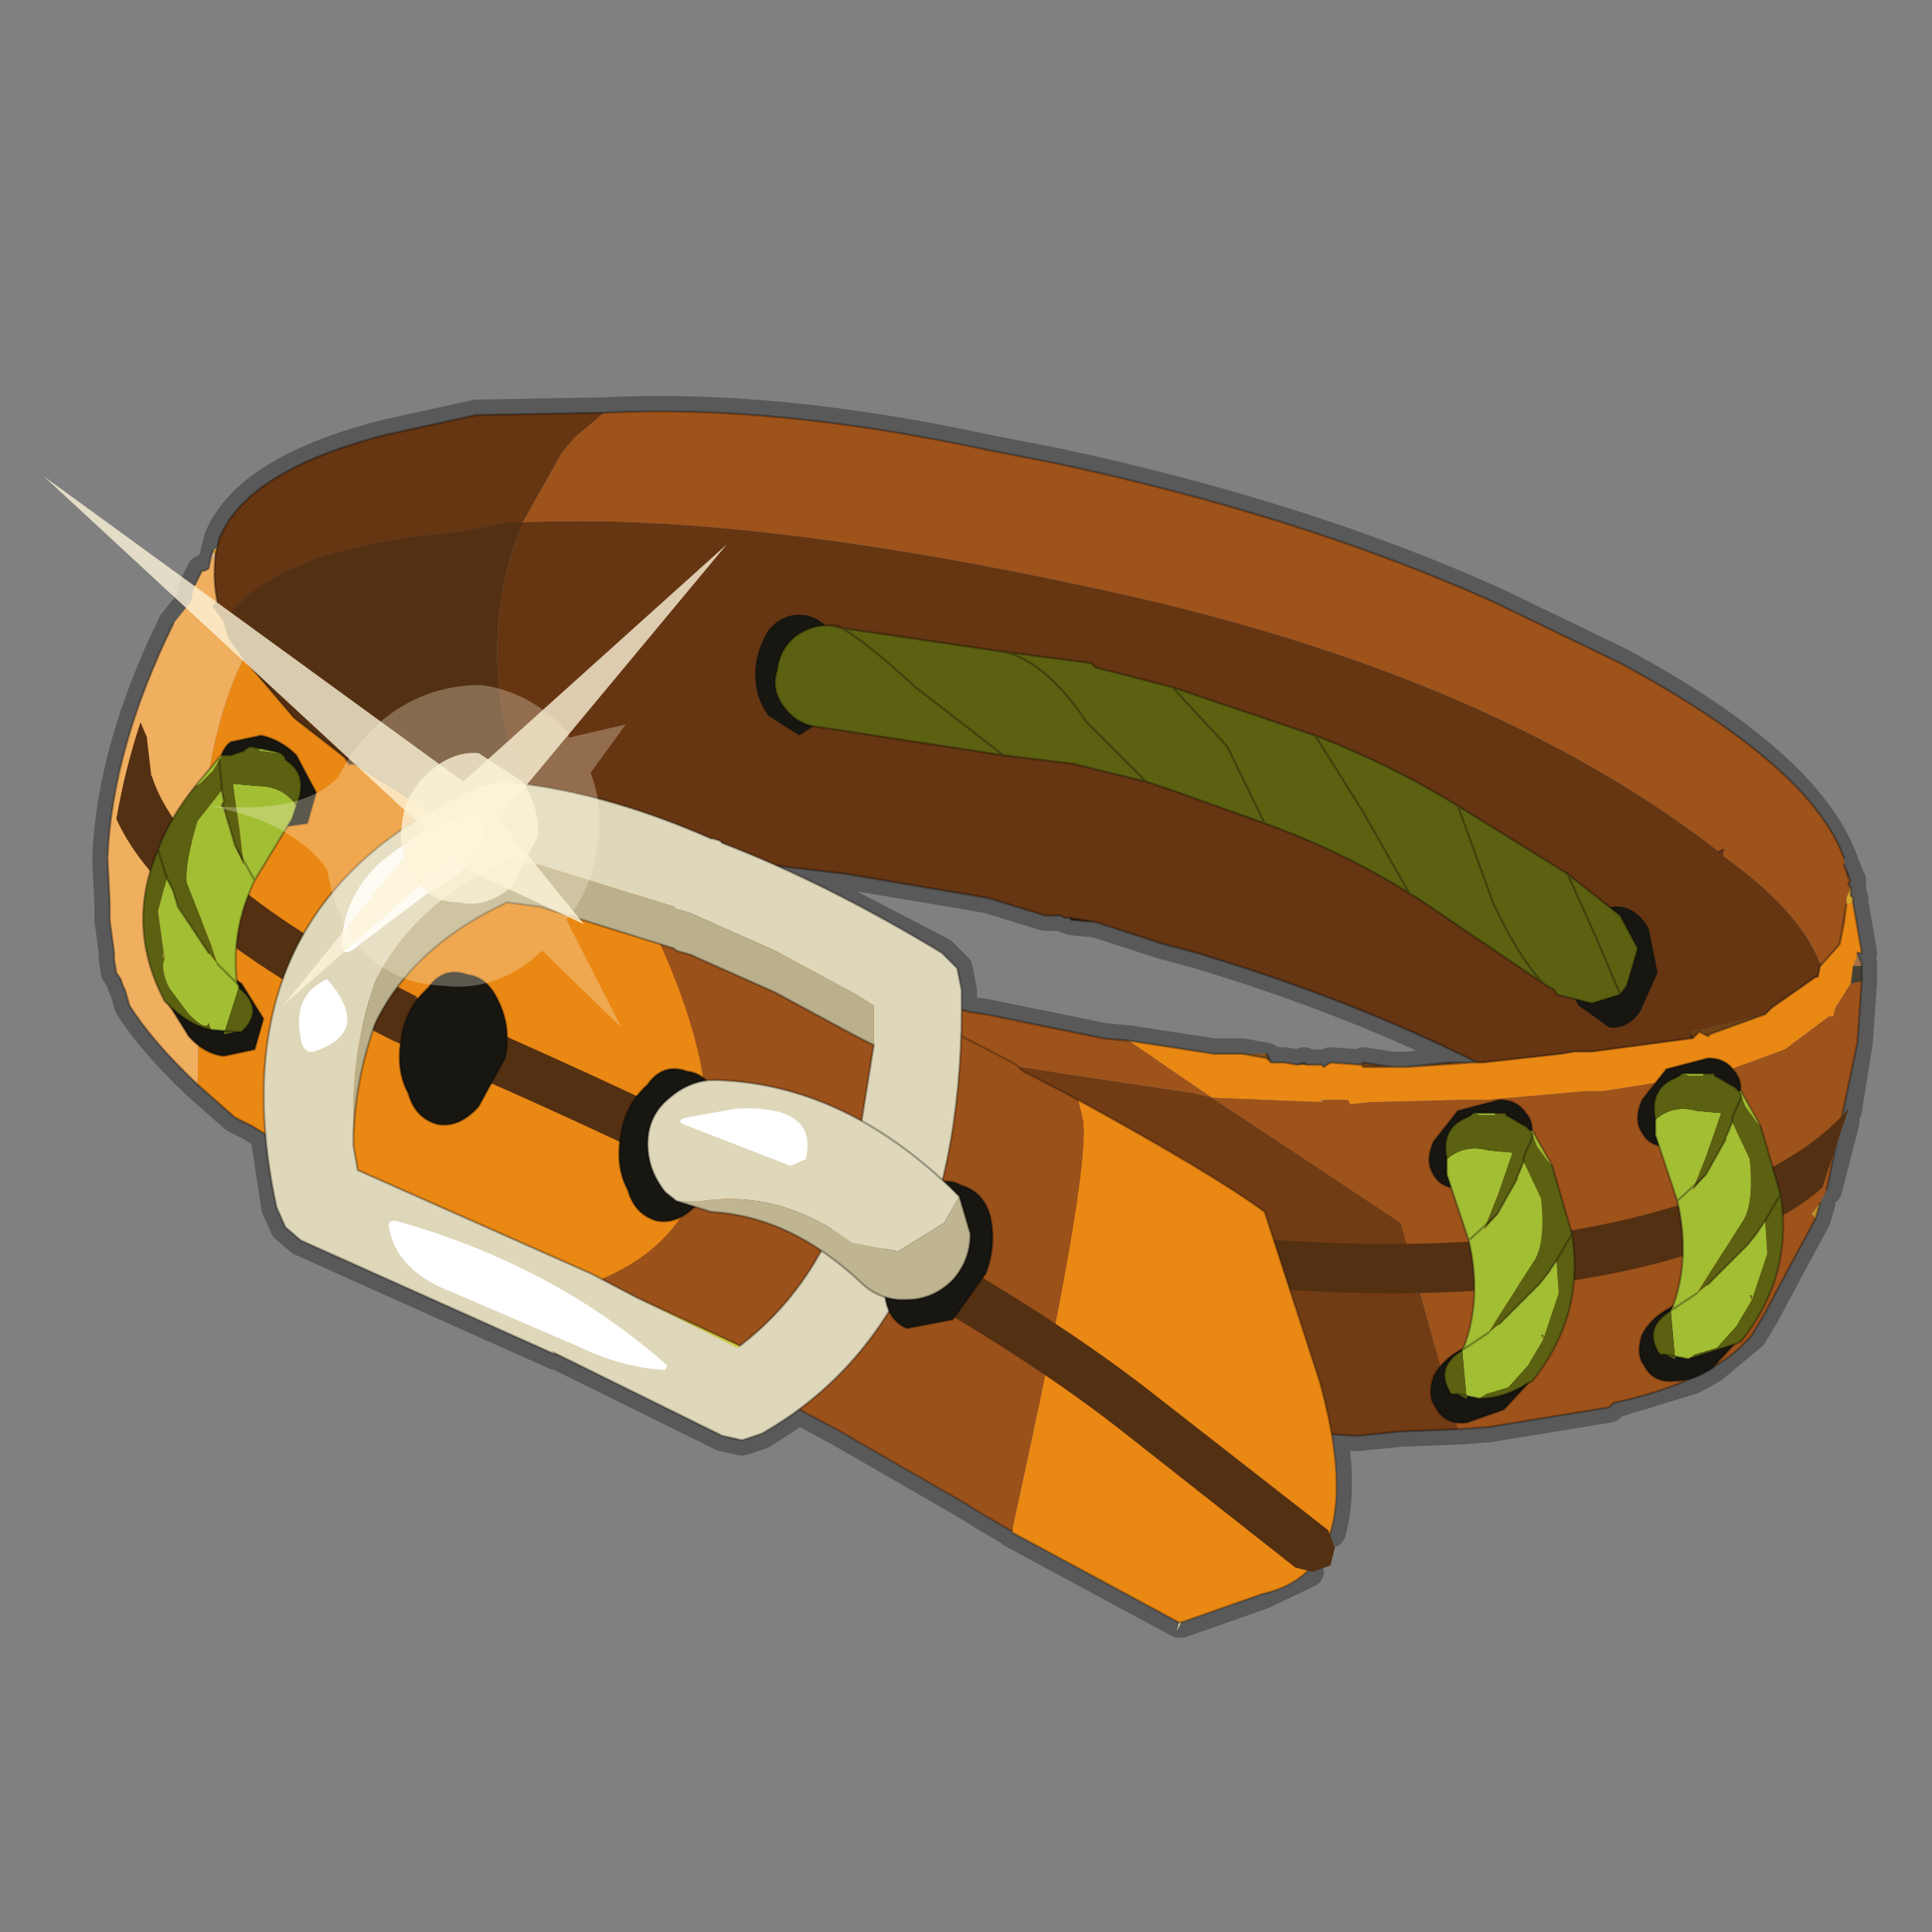 <?xml version="1.0" encoding="UTF-8" standalone="no"?>
<svg xmlns:xlink="http://www.w3.org/1999/xlink" height="440.0px" width="440.0px" xmlns="http://www.w3.org/2000/svg">
  <rect width="100%" height="100%" fill="#808080" stroke="none"/>
  <g transform="matrix(10.0, 0.0, 0.0, 10.0, 0.0, 0.0)">
    <use height="44.0" transform="matrix(1.0, 0.0, 0.0, 1.0, 0.0, 0.0)" width="44.0" xlink:href="#shape0"/>
  </g>
  <defs>
    <g id="shape0" transform="matrix(1.0, 0.0, 0.0, 1.0, 0.0, 0.0)">
      <path d="M44.0 44.0 L0.0 44.0 0.0 0.0 44.0 0.0 44.0 44.0" fill="#43adca" fill-opacity="0.0" fill-rule="evenodd" stroke="none"/>
      <path d="M42.1 19.95 L42.0 19.7 42.1 20.0 42.1 19.95 M42.1 20.0 L42.15 20.05 42.1 20.1 42.1 20.15 42.15 20.2 42.15 20.4 42.2 20.45 42.2 20.55 42.4 21.7 42.3 21.7 42.4 21.95 42.4 22.0 42.4 22.35 42.3 23.75 42.05 25.3 M41.9 21.5 L42.0 21.0 42.05 20.6 41.9 21.5 41.5 21.95 41.45 22.0 41.4 22.25 41.35 22.25 40.35 22.95 40.2 23.1 38.95 23.55 38.9 23.6 38.7 23.5 38.55 23.65 38.5 23.65 36.25 23.95 35.85 23.95 35.55 24.0 33.75 24.2 33.65 24.2 33.5 24.2 32.05 24.3 31.7 24.3 31.05 24.3 31.0 24.25 30.3 24.2 30.15 24.3 30.1 24.25 30.05 24.25 30.0 24.25 29.85 24.25 29.75 24.25 29.7 24.2 29.55 24.25 29.25 24.2 28.95 24.2 28.85 24.1 28.3 24.0 28.25 24.0 27.75 24.0 27.65 24.0 25.7 23.7 25.15 23.65 22.45 23.1 22.1 23.05 21.9 23.0 21.9 23.6 23.15 24.25 23.3 24.4 23.4 24.45 24.55 25.05 Q27.65 26.75 28.8 27.6 L30.05 31.45 30.35 32.65 30.9 32.7 31.9 32.6 33.2 32.55 33.9 32.5 36.65 32.05 36.75 31.95 38.55 31.4 38.15 31.45 Q37.65 31.5 37.45 31.1 37.25 30.85 37.4 30.4 37.6 30.0 38.1 29.75 L38.35 28.6 38.0 28.7 35.85 29.15 Q35.75 30.4 34.9 31.45 L34.85 31.5 34.25 32.1 33.4 32.4 33.15 32.4 32.7 32.05 Q32.5 31.8 32.65 31.35 L32.8 31.15 Q33.0 30.9 33.35 30.75 L33.35 30.65 33.6 29.4 33.45 28.3 33.45 28.25 33.1 27.05 32.65 26.75 Q32.45 26.45 32.65 26.0 L33.2 25.3 34.15 25.05 Q34.55 25.05 34.75 25.35 L34.9 25.75 35.0 25.9 35.35 26.55 35.8 28.05 35.8 28.1 35.85 29.15 M42.0 25.55 L41.6 27.1 M29.8 35.8 L28.75 36.3 26.9 36.95 26.85 36.95 23.05 34.9 23.05 34.85 23.0 34.85 22.4 34.5 22.0 34.25 19.05 32.55 18.2 32.1 17.35 32.65 16.9 32.8 16.45 32.7 12.6 30.8 12.65 30.85 6.85 28.25 6.5 27.95 6.3 27.5 6.05 25.85 5.75 25.65 5.35 25.45 4.5 24.7 Q3.45 23.7 2.95 22.9 L2.85 22.55 2.8 22.45 2.75 22.3 2.65 22.15 2.6 21.85 2.6 21.7 2.5 20.95 2.5 20.7 2.5 20.55 2.45 19.55 Q2.55 17.05 3.95 14.2 L4.35 13.7 4.4 13.45 4.45 13.3 4.6 13.0 4.65 13.0 4.75 12.95 4.9 12.7 4.9 12.65 4.95 12.45 5.0 12.25 Q5.65 10.7 8.8 9.9 L10.85 9.45 13.75 9.4 Q17.65 9.2 22.5 10.25 L24.05 10.55 Q29.65 11.75 34.0 13.7 L36.9 15.1 Q41.25 17.45 42.0 19.7 M26.7 15.65 L27.95 17.0 28.8 18.75 Q30.6 19.4 32.1 20.35 L31.05 18.5 29.95 16.75 26.7 15.65 24.95 15.2 24.85 15.1 22.9 14.85 Q23.85 15.1 24.75 16.45 L26.1 17.8 26.7 18.0 28.8 18.75 M22.9 14.85 L19.15 14.3 Q19.65 14.55 20.85 15.65 L22.85 17.2 24.5 17.4 24.45 17.4 26.1 17.8 M24.4 20.95 L24.95 21.0 24.35 20.9 24.4 20.95 M11.9 11.9 L11.55 11.9 10.5 12.1 9.6 12.2 Q6.35 12.6 5.2 14.0 L5.1 14.15 5.2 14.5 5.55 15.0 6.7 16.35 7.6 17.05 7.85 17.25 8.0 17.4 8.05 17.35 9.75 18.55 9.8 18.5 Q10.35 18.15 10.95 17.9 L11.45 17.8 11.9 17.85 Q13.95 18.1 16.2 19.1 L16.25 19.1 16.4 19.15 16.45 19.2 17.6 19.7 19.25 19.9 22.5 20.45 23.8 20.85 24.15 20.85 24.25 20.9 24.35 20.9 M21.9 23.0 L21.9 22.55 21.8 22.05 21.45 21.7 17.6 19.7 M24.95 21.0 L26.5 21.5 27.25 21.7 Q30.75 22.75 33.65 24.2 M36.65 20.65 L35.7 19.9 36.2 20.95 36.35 21.35 36.9 22.65 37.05 22.45 37.3 21.6 36.9 20.85 36.65 20.65 M35.7 19.9 L33.2 18.35 34.0 20.55 Q34.55 21.75 35.15 22.4 L35.4 22.55 35.45 22.65 35.95 22.85 36.25 22.85 36.9 22.65 M32.1 20.35 L32.35 20.5 35.15 22.4 M32.05 24.3 L33.0 24.2 33.5 24.2 M31.0 24.25 L31.05 24.2 31.7 24.3 M33.1 27.05 L32.95 26.75 32.95 26.4 Q32.8 25.7 33.4 25.45 L34.3 25.35 34.3 25.4 34.4 25.45 34.65 25.6 34.75 25.65 34.85 25.75 34.9 25.75 M33.45 28.25 L33.85 27.95 34.1 27.65 34.55 26.85 34.55 26.8 34.6 26.7 34.7 26.45 34.7 26.35 35.0 25.9 M38.3 24.45 L39.05 24.45 39.05 24.5 39.15 24.55 39.4 24.7 39.5 24.75 39.6 24.85 39.65 24.85 39.5 24.4 Q39.3 24.1 38.9 24.1 L37.95 24.35 37.6 24.7 37.4 25.05 Q37.2 25.5 37.4 25.8 L37.85 26.1 37.7 25.85 37.7 25.5 Q37.55 24.8 38.3 24.45 M37.85 26.1 L38.2 27.35 38.6 27.05 38.85 26.75 39.3 25.95 39.3 25.9 39.35 25.8 39.45 25.55 39.45 25.45 39.65 25.0 39.65 24.85 40.1 25.65 40.45 26.55 40.55 27.2 40.6 27.7 Q40.7 29.25 39.65 30.55 L39.6 30.6 39.0 31.15 39.9 30.4 40.2 29.9 40.25 29.8 40.65 29.05 41.35 27.75 41.45 27.4 M33.2 18.35 Q31.65 17.4 29.95 16.75 M40.55 27.2 L40.2 27.8 40.1 27.95 40.0 28.1 39.8 28.35 38.9 29.25 M39.6 30.6 L39.55 30.6 38.45 30.95 38.15 30.95 37.95 30.85 37.8 30.85 Q37.4 30.25 38.05 29.85 L38.1 29.75 M38.35 28.6 L38.25 27.45 38.2 27.35 M39.0 31.15 L38.55 31.4 M38.55 29.5 L38.05 29.85 M35.8 28.1 L35.45 28.7 35.25 29.0 35.05 29.25 34.15 30.15 M33.9 30.35 L33.65 30.55 33.3 30.75 Q32.65 31.15 33.05 31.75 L33.2 31.75 33.4 31.85 33.7 31.85 Q34.25 31.85 34.8 31.5 L34.85 31.5 M33.3 30.75 L33.35 30.75 M30.3 34.9 Q30.55 34.05 30.35 32.65 M22.85 17.2 L18.7 16.55 18.6 16.55 Q18.15 16.5 17.85 16.1 17.55 15.7 17.7 15.25 17.75 14.8 18.1 14.5 L18.8 14.25 18.95 14.25 19.1 14.25 19.15 14.3 18.95 14.25 M5.1 14.15 L4.85 13.8 4.95 13.7 Q4.85 13.25 4.9 12.7 M8.05 17.35 L8.05 17.4 8.0 17.4 7.95 17.4 7.85 17.25 M5.55 17.1 L5.25 17.2 5.15 17.2 5.1 17.25 5.05 17.2 4.95 17.3 5.0 17.3 5.0 17.35 5.0 17.4 5.05 17.9 5.05 18.0 5.1 18.25 5.05 18.35 5.1 18.4 5.35 19.25 5.55 19.65 5.8 20.05 6.5 18.9 6.65 18.65 6.75 18.35 Q7.05 17.65 6.5 17.3 L6.5 17.25 6.4 17.15 5.7 17.0 5.6 17.05 5.55 17.1 M6.5 18.9 L7.0 18.75 7.2 18.05 6.75 17.2 Q6.4 16.85 5.95 16.75 L5.25 16.9 5.05 17.2 M5.65 20.4 L5.8 20.05 M4.95 17.3 L4.8 17.5 4.45 17.9 3.95 18.65 M4.05 20.65 L4.75 21.9 5.05 22.05 5.4 22.4 5.4 22.3 5.4 21.6 M4.75 21.9 L4.55 21.9 4.0 22.1 Q3.75 22.35 3.8 22.8 L3.85 22.9 4.8 23.45 5.15 23.55 5.2 23.55 5.35 23.5 5.5 23.5 Q6.05 23.0 5.45 22.5 L5.4 22.4 M3.45 19.85 Q3.0 21.35 3.75 22.8 L3.85 22.9 4.3 23.6 4.5 23.8 5.1 24.05 5.8 23.9 6.0 23.2 5.5 22.4 5.4 22.3 M9.05 22.5 L9.45 22.0 M18.2 32.1 L13.45 29.8 15.2 31.1 15.15 31.2 Q14.2 31.15 13.25 30.7 L10.35 29.45 Q9.0 28.95 8.85 27.9 8.85 27.8 9.0 27.8 L8.4 27.55 8.4 27.5 8.55 26.85 8.15 26.65 8.05 26.1 8.05 25.85 Q8.1 24.65 8.5 23.5 L8.95 23.7 Q12.8 25.35 15.95 26.9 M6.45 22.3 Q5.9 23.85 6.05 25.85 M9.75 18.55 Q7.85 19.65 6.95 21.25 M16.1 25.75 L16.1 25.35 16.05 24.6 16.05 24.55 15.05 21.5 14.45 20.3 11.0 18.95 10.3 18.7 M21.9 23.6 Q19.75 22.5 17.2 21.45 L15.55 20.75 15.4 20.7 14.45 20.3 M9.0 27.8 Q10.95 28.65 12.75 29.45 L13.45 29.8" fill="none" stroke="#000000" stroke-linecap="round" stroke-linejoin="round" stroke-opacity="0.302" stroke-width="0.7"/>
      <path d="M8.0 17.4 L8.05 17.35 8.05 17.4 8.0 17.4" fill="#9e653f" fill-rule="evenodd" stroke="none"/>
      <path d="M39.15 19.4 L39.25 19.35 39.25 19.4 39.15 19.4" fill="#6c2206" fill-rule="evenodd" stroke="none"/>
      <path d="M42.1 20.0 L42.0 19.7 42.1 19.95 42.1 20.0" fill="#472809" fill-rule="evenodd" stroke="none"/>
      <path d="M38.7 23.5 L38.55 23.65 38.5 23.5 38.7 23.5" fill="#6b3c0d" fill-rule="evenodd" stroke="none"/>
      <path d="M28.85 24.1 L28.3 24.0 28.85 24.0 28.85 24.1" fill="#8a521b" fill-rule="evenodd" stroke="none"/>
      <path d="M41.9 21.5 L42.0 21.0 42.05 20.6 41.9 21.5 M40.2 23.1 L38.95 23.55 38.9 23.6 38.7 23.5 38.5 23.5 40.2 23.1 M33.5 24.2 L32.05 24.3 33.0 24.2 33.5 24.2 M31.7 24.3 L31.05 24.3 31.0 24.25 31.05 24.2 31.7 24.3 M29.75 24.25 L29.55 24.25 29.7 24.2 29.75 24.25 M28.95 24.2 L28.85 24.1 28.85 24.0 28.95 24.2" fill="#704316" fill-rule="evenodd" stroke="none"/>
      <path d="M38.55 23.65 L38.5 23.65 38.5 23.5 38.55 23.65 M24.35 20.9 L24.95 21.0 24.4 20.95 24.35 20.9" fill="#2e1905" fill-rule="evenodd" stroke="none"/>
      <path d="M41.45 21.95 L41.5 21.95 41.45 22.0 41.45 21.95" fill="#3b2107" fill-rule="evenodd" stroke="none"/>
      <path d="M8.05 17.35 L9.65 18.4 8.05 17.4 8.05 17.35" fill="#331c06" fill-rule="evenodd" stroke="none"/>
      <path d="M42.05 20.6 L42.05 20.45 42.15 20.2 42.15 20.4 42.2 20.45 42.2 20.55 42.05 20.6 M4.85 12.55 L4.95 12.45 4.9 12.65 4.85 12.55 M13.65 27.4 L13.75 27.35 13.8 27.4 13.65 27.4" fill="#d4a32a" fill-rule="evenodd" stroke="none"/>
      <path d="M41.45 27.4 L41.35 27.75 41.25 27.65 41.45 27.4" fill="#bf8f26" fill-rule="evenodd" stroke="none"/>
      <path d="M4.75 12.95 L4.8 12.7 4.85 12.55 4.85 12.7 4.75 12.95" fill="#e0af7f" fill-rule="evenodd" stroke="none"/>
      <path d="M4.9 12.65 L4.9 12.7 4.85 12.7 4.85 12.55 4.9 12.65" fill="#ffd3ab" fill-rule="evenodd" stroke="none"/>
      <path d="M42.3 21.7 L42.4 21.95 42.4 22.0 42.2 22.0 42.25 21.9 42.3 21.7 M30.15 25.05 L30.1 25.1 30.05 25.05 30.15 25.05" fill="#a67348" fill-rule="evenodd" stroke="none"/>
      <path d="M7.85 17.25 L8.0 17.4 7.95 17.4 7.85 17.25" fill="#402f1f" fill-rule="evenodd" stroke="none"/>
      <path d="M42.4 22.0 L42.4 22.35 42.15 22.4 42.2 22.0 42.4 22.0 M20.65 23.9 L20.55 24.05 19.45 23.6 20.65 23.9" fill="#454234" fill-rule="evenodd" stroke="none"/>
      <path d="M41.5 21.95 L41.9 21.5 42.05 20.6 42.2 20.55 42.4 21.7 42.3 21.7 42.25 21.9 42.2 22.0 42.15 22.4 41.8 22.95 41.75 23.15 41.65 23.15 40.65 23.9 39.15 24.45 38.75 24.5 36.5 24.85 36.1 24.85 35.55 24.9 33.85 25.05 33.8 25.05 33.25 25.05 31.2 25.1 30.75 25.15 30.7 25.05 30.5 25.05 30.15 25.05 30.05 25.05 30.1 25.1 27.6 25.0 25.7 23.7 27.65 24.0 27.75 24.0 28.25 24.0 28.3 24.0 28.85 24.1 28.95 24.2 29.25 24.2 29.55 24.25 29.75 24.25 29.85 24.25 30.0 24.25 30.05 24.25 30.1 24.25 30.15 24.3 30.3 24.2 31.0 24.25 31.05 24.3 31.7 24.3 32.05 24.3 33.5 24.2 33.65 24.2 33.75 24.2 35.55 24.0 35.85 23.95 36.25 23.95 38.5 23.65 38.55 23.65 38.7 23.5 38.9 23.6 38.95 23.55 40.2 23.1 40.35 22.95 41.35 22.25 41.4 22.25 41.45 22.0 41.5 21.95 M15.2 30.15 L13.65 29.6 13.55 29.6 13.25 29.5 12.6 29.15 9.35 27.75 9.05 27.6 8.65 27.35 8.25 27.2 5.75 25.65 5.35 25.45 4.5 24.7 4.6 18.75 Q4.85 16.35 5.55 15.0 L6.7 16.35 7.6 17.05 7.85 17.25 7.95 17.4 8.0 17.4 8.05 17.4 9.65 18.4 10.35 18.9 10.8 19.0 11.2 19.3 11.55 19.4 12.6 20.0 13.1 20.2 14.7 20.9 Q17.35 21.85 20.5 22.65 L21.2 24.0 20.65 23.9 19.45 23.6 20.55 24.05 Q21.6 24.65 21.4 26.6 21.25 28.45 19.45 29.3 17.65 30.15 15.2 30.15 M13.65 27.4 L13.8 27.4 13.75 27.35 13.65 27.4" fill="#ea8814" fill-rule="evenodd" stroke="none"/>
      <path d="M42.0 19.7 L42.1 20.0 42.15 20.05 42.1 20.1 42.1 20.15 42.15 20.2 42.05 20.45 42.05 20.6 42.0 21.0 41.9 21.5 41.5 21.95 41.45 21.95 Q41.0 20.75 39.25 19.5 L39.25 19.4 39.25 19.35 39.15 19.4 Q34.0 15.4 25.4 13.5 17.05 11.65 11.9 11.9 L12.8 10.3 13.1 9.95 13.75 9.4 Q17.65 9.2 22.5 10.25 L24.05 10.55 Q29.65 11.75 34.0 13.7 L36.9 15.1 Q41.25 17.45 42.0 19.55 L42.0 19.7 M42.4 22.35 L42.3 23.75 41.6 27.1 41.45 27.4 41.25 27.65 41.35 27.75 40.65 29.05 40.25 29.8 40.2 29.9 39.9 30.4 Q39.05 31.45 36.75 31.95 L36.65 32.05 33.9 32.5 33.2 32.55 31.9 27.85 27.6 25.0 30.1 25.1 30.15 25.05 30.5 25.05 30.7 25.05 30.75 25.15 31.2 25.1 33.25 25.05 33.8 25.05 33.85 25.05 35.55 24.9 36.1 24.85 36.5 24.85 38.75 24.5 39.15 24.45 40.65 23.9 41.65 23.15 41.75 23.15 41.8 22.95 42.15 22.4 42.4 22.35 M25.7 23.7 L27.6 25.0 27.2 24.9 21.2 24.0 20.5 22.65 22.1 23.05 22.45 23.1 25.15 23.65 25.7 23.7" fill="#9e531b" fill-rule="evenodd" stroke="none"/>
      <path d="M13.75 9.4 L13.1 9.95 12.8 10.3 11.9 11.9 Q17.05 11.65 25.4 13.5 34.0 15.4 39.15 19.4 L39.25 19.4 39.25 19.5 Q41.0 20.75 41.45 21.95 L41.45 22.0 41.4 22.25 41.35 22.25 40.35 22.95 40.2 23.1 38.5 23.5 38.5 23.65 36.25 23.95 35.85 23.95 35.55 24.0 33.75 24.2 33.65 24.2 Q30.75 22.75 27.25 21.7 L26.5 21.5 24.95 21.0 24.35 20.9 24.25 20.9 24.15 20.85 23.8 20.85 22.5 20.45 19.25 19.9 14.95 19.4 12.55 19.25 11.85 17.7 11.8 17.6 Q10.8 14.6 11.9 11.9 L11.55 11.9 10.5 12.1 9.6 12.2 Q6.35 12.6 5.2 14.0 L5.1 14.15 4.85 13.8 4.95 13.7 Q4.85 13.25 4.9 12.7 L4.9 12.65 4.95 12.45 5.0 12.25 Q5.65 10.7 8.8 9.9 L10.85 9.45 13.75 9.4" fill="#663512" fill-rule="evenodd" stroke="none"/>
      <path d="M4.5 24.7 Q3.45 23.7 2.95 22.9 L2.85 22.55 2.8 22.45 2.75 22.3 2.65 22.15 2.6 21.85 2.6 21.7 2.5 20.95 2.5 20.7 2.5 20.55 2.45 19.55 Q2.55 17.05 3.95 14.2 L4.35 13.7 4.4 13.45 4.45 13.3 4.6 13.0 4.65 13.0 4.75 12.95 4.85 12.7 4.9 12.7 Q4.85 13.25 4.95 13.7 L4.85 13.8 5.1 14.15 5.2 14.5 5.55 15.0 Q4.85 16.35 4.6 18.75 L4.5 24.7" fill="#f0af5f" fill-rule="evenodd" stroke="none"/>
      <path d="M33.2 32.55 L31.9 32.6 30.9 32.7 30.1 32.65 29.25 32.6 27.1 32.55 26.35 32.35 26.3 32.35 25.75 32.25 23.25 32.05 20.5 31.45 20.15 31.45 15.2 30.15 Q17.65 30.15 19.45 29.3 21.25 28.45 21.4 26.6 21.6 24.65 20.55 24.05 L20.65 23.9 21.2 24.0 27.2 24.9 27.6 25.0 31.9 27.85 33.2 32.55" fill="#713b13" fill-rule="evenodd" stroke="none"/>
      <path d="M5.1 14.15 L5.2 14.0 Q6.35 12.6 9.6 12.2 L10.5 12.1 11.55 11.9 11.9 11.9 Q10.8 14.6 11.8 17.6 L11.85 17.7 12.55 19.25 11.2 19.3 10.8 19.0 10.35 18.9 9.65 18.4 8.05 17.35 8.0 17.4 7.85 17.25 7.6 17.05 6.7 16.35 5.55 15.0 5.2 14.5 5.1 14.15" fill="#543012" fill-rule="evenodd" stroke="none"/>
      <path d="M42.0 19.7 L42.1 20.0 42.1 19.95 42.0 19.7 M42.0 19.55 Q41.25 17.45 36.9 15.1 L34.0 13.7 Q29.65 11.75 24.05 10.55 L22.5 10.25 Q17.65 9.2 13.75 9.4 M39.15 19.4 L39.25 19.35 M41.5 21.95 L41.9 21.5 42.0 21.0 42.05 20.6 41.9 21.5 M42.15 20.2 L42.1 20.15 42.1 20.1 42.15 20.05 42.1 20.0 M42.15 20.2 L42.15 20.4 42.2 20.45 42.2 20.55 42.4 21.7 42.3 21.7 42.4 21.95 42.4 22.0 42.4 22.35 42.3 23.75 41.6 27.1 M41.45 27.4 L41.35 27.75 40.65 29.05 40.25 29.8 40.2 29.9 39.9 30.4 Q39.05 31.45 36.75 31.95 L36.65 32.05 33.9 32.5 33.2 32.55 31.9 32.6 30.9 32.7 30.1 32.65 29.25 32.6 27.1 32.55 26.35 32.35 26.3 32.35 25.75 32.25 23.25 32.05 20.5 31.45 20.15 31.45 15.2 30.15 13.65 29.6 13.55 29.6 13.25 29.5 12.6 29.15 9.35 27.75 9.05 27.6 8.65 27.35 8.25 27.2 5.75 25.65 5.35 25.45 4.5 24.7 Q3.45 23.7 2.95 22.9 L2.85 22.55 2.8 22.45 2.75 22.3 2.65 22.15 2.6 21.85 2.6 21.7 2.5 20.95 2.5 20.7 2.5 20.55 2.45 19.55 Q2.55 17.05 3.95 14.2 M4.45 13.3 L4.6 13.0 4.65 13.0 4.75 12.95 4.8 12.7 4.85 12.55 M4.95 12.45 L5.0 12.25 Q5.65 10.7 8.8 9.9 L10.85 9.45 13.75 9.4 M41.5 21.95 L41.45 22.0 41.4 22.25 41.35 22.25 40.35 22.95 40.2 23.1 38.95 23.55 38.9 23.6 38.7 23.5 38.55 23.65 38.5 23.65 36.25 23.95 35.85 23.95 35.55 24.0 33.75 24.2 33.65 24.2 33.5 24.2 32.05 24.3 31.7 24.3 31.05 24.3 31.0 24.25 30.3 24.2 30.15 24.3 30.1 24.25 30.05 24.25 30.0 24.25 29.85 24.25 29.75 24.25 M29.55 24.25 L29.25 24.2 28.95 24.2 28.85 24.1 28.3 24.0 28.25 24.0 27.75 24.0 27.65 24.0 25.7 23.7 25.15 23.65 22.45 23.1 22.1 23.05 20.5 22.65 Q17.35 21.85 14.7 20.9 L13.1 20.2 12.6 20.0 11.55 19.4 11.2 19.3 12.55 19.25 14.95 19.4 19.25 19.9 22.5 20.45 23.8 20.85 24.15 20.85 24.25 20.9 24.35 20.9 24.95 21.0 26.5 21.5 27.25 21.7 Q30.75 22.75 33.65 24.2 M24.35 20.9 L24.4 20.95 24.95 21.0 M28.85 24.0 L28.95 24.2 M29.55 24.25 L29.7 24.2 29.75 24.25 M31.0 24.25 L31.05 24.2 31.7 24.3 M32.05 24.3 L33.0 24.2 33.5 24.2 M5.1 14.15 L5.2 14.5 5.55 15.0 6.7 16.35 7.6 17.05 7.85 17.25 8.0 17.4 8.05 17.35 9.65 18.4 M10.35 18.9 L10.8 19.0 11.2 19.3 M8.0 17.4 L7.95 17.4 7.85 17.25 M8.05 17.4 L8.0 17.4 M8.05 17.35 L8.05 17.4 M4.9 12.65 L4.95 12.45 M4.9 12.7 L4.9 12.65 M4.9 12.7 Q4.85 13.25 4.95 13.7 L4.85 13.8 5.1 14.15" fill="none" stroke="#000000" stroke-linecap="round" stroke-linejoin="round" stroke-opacity="0.302" stroke-width="0.05"/>
      <path d="M42.1 25.25 L41.5 27.05 Q40.45 28.0 38.0 28.7 30.45 30.8 16.15 27.05 15.9 27.0 15.8 26.8 L15.75 26.4 15.95 26.05 16.45 25.95 Q30.35 29.65 37.7 27.6 40.8 26.75 42.1 25.25" fill="#543012" fill-rule="evenodd" stroke="none"/>
      <path d="M26.9 36.95 L26.8 37.15 26.85 36.95 26.9 36.95" fill="#dbd4a6" fill-rule="evenodd" stroke="none"/>
      <path d="M14.45 20.3 Q18.45 27.95 12.75 29.45 L8.4 27.55 8.4 27.5 10.1 18.6 Q12.4 19.4 14.45 20.3 M23.05 34.85 Q24.9 26.45 24.65 25.45 L24.55 25.05 Q27.65 26.75 28.8 27.6 L30.05 31.45 Q31.25 35.75 28.75 36.3 L26.9 36.95 26.85 36.95 23.05 34.9 23.05 34.85" fill="#ea8814" fill-rule="evenodd" stroke="none"/>
      <path d="M14.45 20.3 Q19.5 22.3 23.15 24.25 L23.3 24.4 Q24.0 24.75 24.55 25.05 L24.65 25.45 Q24.9 26.45 23.05 34.85 L23.0 34.85 22.4 34.5 22.0 34.25 19.05 32.55 Q16.25 31.05 12.75 29.45 18.45 27.95 14.45 20.3" fill="#9b511a" fill-rule="evenodd" stroke="none"/>
      <path d="M24.55 25.05 Q24.0 24.75 23.3 24.4 L23.15 24.25 Q19.5 22.3 14.45 20.3 12.4 19.4 10.1 18.6 M12.75 29.45 Q16.25 31.05 19.05 32.55 L22.0 34.25 22.4 34.5 23.0 34.85 23.05 34.85 M24.55 25.05 Q27.65 26.75 28.8 27.6 L30.05 31.45 Q31.25 35.75 28.75 36.3 L26.9 36.95 M26.85 36.95 L23.05 34.9 23.05 34.85 M8.4 27.5 L8.4 27.55 12.75 29.45 M26.85 36.95 L26.9 36.95" fill="none" stroke="#000000" stroke-linecap="round" stroke-linejoin="round" stroke-opacity="0.251" stroke-width="0.05"/>
      <path d="M3.2 16.45 L3.35 16.8 3.35 16.85 3.45 17.7 3.45 17.65 Q4.2 20.05 9.5 22.7 L9.45 22.7 Q21.0 27.65 26.15 31.65 L30.25 34.85 30.4 35.25 30.3 35.65 29.9 35.8 29.5 35.7 25.5 32.55 Q20.45 28.6 8.95 23.7 3.75 21.1 2.65 18.65 2.85 17.5 3.2 16.45" fill="#543012" fill-rule="evenodd" stroke="none"/>
      <path d="M34.9 31.4 L34.25 32.1 33.4 32.4 Q32.9 32.45 32.7 32.05 32.5 31.8 32.65 31.35 32.85 30.95 33.35 30.7 L34.2 30.4 Q34.65 30.4 34.85 30.7 35.05 31.0 34.9 31.4" fill="#171611" fill-rule="evenodd" stroke="none"/>
      <path d="M34.9 31.4 L34.25 32.1 33.4 32.4 Q32.9 32.45 32.7 32.05 32.5 31.8 32.65 31.35 32.85 30.95 33.35 30.7 L34.2 30.4 Q34.65 30.4 34.85 30.7 35.05 31.0 34.9 31.4 Z" fill="none" stroke="#000000" stroke-linecap="round" stroke-linejoin="round" stroke-opacity="0.302" stroke-width="0.05"/>
      <path d="M33.2 25.3 L34.15 25.05 Q34.55 25.05 34.75 25.35 35.0 25.65 34.8 26.05 L34.2 26.75 33.3 27.05 Q32.85 27.1 32.65 26.75 32.45 26.45 32.65 26.0 L33.2 25.3" fill="#171611" fill-rule="evenodd" stroke="none"/>
      <path d="M33.2 25.3 L34.15 25.05 Q34.55 25.05 34.75 25.35 35.0 25.65 34.8 26.05 L34.2 26.75 33.3 27.05 Q32.85 27.1 32.65 26.75 32.45 26.45 32.65 26.0 L33.2 25.3 Z" fill="none" stroke="#000000" stroke-linecap="round" stroke-linejoin="round" stroke-opacity="0.302" stroke-width="0.05"/>
      <path d="M35.45 28.7 L35.5 29.45 35.15 30.5 34.8 31.1 34.35 31.6 33.85 31.75 33.7 31.85 33.2 31.75 33.4 31.85 33.3 30.75 33.9 30.35 33.3 30.75 33.35 30.65 Q33.75 29.55 33.45 28.25 L32.95 26.75 32.95 26.4 Q33.35 26.05 33.9 26.2 L34.45 26.25 34.1 27.25 33.8 28.0 34.1 27.65 34.55 26.85 34.55 26.8 34.6 26.7 34.7 26.45 35.1 27.3 Q35.2 28.3 34.95 28.7 L34.15 29.95 33.9 30.35 34.15 30.15 35.05 29.25 35.25 29.0 35.45 28.7 M33.55 25.35 L34.3 25.35 34.05 25.35 34.05 25.4 33.7 25.4 33.55 25.35 M34.85 25.75 L34.9 25.75 35.35 26.55 35.25 26.45 35.0 26.1 34.9 25.85 34.9 25.75 34.9 25.85 34.9 25.8 34.85 25.75 M33.45 28.25 L34.1 27.65 33.45 28.25 M35.15 30.4 L35.1 30.4 35.15 30.5 35.15 30.4" fill="#a2be33" fill-rule="evenodd" stroke="none"/>
      <path d="M33.7 31.85 L33.85 31.75 34.35 31.6 34.8 31.1 35.15 30.5 35.5 29.45 35.45 28.7 35.25 29.0 35.05 29.25 34.15 30.15 33.9 30.35 34.15 29.95 34.95 28.7 Q35.2 28.3 35.1 27.3 L34.7 26.45 34.6 26.7 34.55 26.8 34.55 26.85 34.1 27.65 33.8 28.0 34.1 27.25 34.45 26.25 33.9 26.2 Q33.35 26.05 32.95 26.4 32.8 25.7 33.4 25.45 L33.5 25.4 33.55 25.35 33.7 25.4 34.05 25.4 34.05 25.35 34.3 25.35 34.3 25.4 34.4 25.45 34.65 25.6 34.75 25.65 34.85 25.75 34.9 25.8 34.9 25.85 34.9 25.9 34.7 26.35 34.7 26.45 34.7 26.35 34.9 25.9 34.9 25.85 35.0 26.1 35.25 26.45 35.35 26.55 35.8 28.1 Q36.1 29.95 34.9 31.45 L34.8 31.5 Q34.25 31.85 33.7 31.85 M33.3 30.75 L33.4 31.85 33.2 31.75 33.05 31.75 Q32.65 31.15 33.3 30.75 L33.35 30.65 33.3 30.75 M35.45 28.7 L35.8 28.1 35.45 28.7 M35.15 30.4 L35.15 30.5 35.1 30.4 35.15 30.4 M33.4 25.45 L33.55 25.35 33.4 25.45 M34.75 25.65 L34.85 25.75 34.75 25.65" fill="#5c6111" fill-rule="evenodd" stroke="none"/>
      <path d="M35.45 28.7 L35.25 29.0 35.05 29.25 34.15 30.15 M33.9 30.35 L33.3 30.75 Q32.65 31.15 33.05 31.75 L33.2 31.75 33.7 31.85 Q34.25 31.85 34.8 31.5 L34.9 31.45 Q36.1 29.95 35.8 28.1 L35.45 28.7 M33.3 30.75 L33.35 30.65 Q33.75 29.55 33.45 28.25 L32.95 26.75 32.95 26.4 Q32.8 25.7 33.4 25.45 M33.55 25.35 L34.3 25.35 34.3 25.4 34.4 25.45 34.65 25.6 34.75 25.65 M34.85 25.75 L34.9 25.75 35.35 26.55 35.8 28.1 M34.7 26.45 L34.6 26.7 34.55 26.8 34.55 26.85 34.1 27.65 33.45 28.25 M33.55 25.35 L33.4 25.45 M34.9 25.85 L34.9 25.75 M34.85 25.75 L34.75 25.65 M34.7 26.45 L34.7 26.35 34.9 25.9 34.9 25.85" fill="none" stroke="#000000" stroke-linecap="round" stroke-linejoin="round" stroke-opacity="0.302" stroke-width="0.05"/>
      <path d="M39.65 30.45 L39.0 31.15 Q38.55 31.45 38.15 31.45 37.65 31.5 37.45 31.1 37.25 30.85 37.4 30.4 37.6 30.0 38.1 29.75 38.5 29.45 38.95 29.45 39.4 29.45 39.6 29.75 39.8 30.05 39.65 30.45" fill="#171611" fill-rule="evenodd" stroke="none"/>
      <path d="M39.65 30.45 L39.0 31.15 Q38.55 31.45 38.15 31.45 37.65 31.5 37.45 31.1 37.25 30.85 37.4 30.4 37.6 30.0 38.1 29.75 38.5 29.45 38.95 29.45 39.4 29.45 39.6 29.75 39.8 30.05 39.65 30.45 Z" fill="none" stroke="#000000" stroke-linecap="round" stroke-linejoin="round" stroke-opacity="0.302" stroke-width="0.05"/>
      <path d="M37.95 24.35 L38.9 24.1 Q39.3 24.1 39.5 24.4 39.75 24.7 39.55 25.1 L38.95 25.8 38.05 26.1 Q37.6 26.15 37.4 25.8 37.2 25.5 37.4 25.05 L37.95 24.35" fill="#171611" fill-rule="evenodd" stroke="none"/>
      <path d="M37.95 24.35 L38.9 24.1 Q39.3 24.1 39.5 24.4 39.75 24.7 39.55 25.1 L38.95 25.8 38.05 26.1 Q37.6 26.15 37.4 25.8 37.2 25.5 37.4 25.05 L37.95 24.35 Z" fill="none" stroke="#000000" stroke-linecap="round" stroke-linejoin="round" stroke-opacity="0.302" stroke-width="0.05"/>
      <path d="M40.2 27.8 L40.25 28.55 39.9 29.6 39.55 30.2 39.1 30.7 38.6 30.85 38.45 30.95 37.95 30.85 38.15 30.95 38.05 29.85 38.65 29.45 38.05 29.85 38.1 29.75 Q38.5 28.65 38.2 27.35 L37.7 25.85 37.7 25.5 Q38.1 25.15 38.65 25.3 L39.2 25.35 38.85 26.35 38.55 27.1 38.85 26.75 39.3 25.95 39.3 25.9 39.35 25.8 39.45 25.55 39.85 26.4 Q39.95 27.4 39.7 27.8 L38.9 29.05 38.65 29.45 38.9 29.25 39.8 28.35 40.0 28.1 40.2 27.8 M38.3 24.45 L39.05 24.45 38.8 24.45 38.8 24.5 38.45 24.5 38.3 24.45 M39.6 24.85 L39.65 24.85 40.1 25.65 40.0 25.55 39.75 25.2 39.65 24.95 39.65 24.9 39.6 24.85 M38.2 27.35 L38.85 26.75 38.2 27.35 M39.9 29.5 L39.85 29.5 39.9 29.6 39.9 29.5 M39.65 24.85 L39.65 24.95 39.65 24.85" fill="#a2be33" fill-rule="evenodd" stroke="none"/>
      <path d="M38.45 30.95 L38.6 30.85 39.1 30.7 39.55 30.2 39.9 29.6 40.25 28.55 40.2 27.8 40.0 28.1 39.8 28.35 38.9 29.25 38.65 29.45 38.9 29.05 39.7 27.8 Q39.95 27.4 39.85 26.4 L39.45 25.55 39.35 25.8 39.3 25.9 39.3 25.95 38.85 26.75 38.55 27.1 38.85 26.35 39.2 25.35 38.65 25.3 Q38.1 25.15 37.7 25.5 37.55 24.8 38.15 24.55 L38.25 24.5 38.3 24.45 38.15 24.55 38.3 24.45 38.45 24.5 38.8 24.5 38.8 24.45 39.05 24.45 39.05 24.5 39.15 24.55 39.4 24.7 39.5 24.75 39.6 24.85 39.65 24.9 39.65 24.95 39.65 25.0 39.45 25.45 39.45 25.55 39.45 25.45 39.65 25.0 39.65 24.95 39.75 25.2 40.0 25.55 40.1 25.65 40.55 27.2 Q40.85 29.05 39.65 30.55 L39.55 30.6 38.45 30.95 M38.05 29.85 L38.15 30.95 37.95 30.85 37.8 30.85 Q37.4 30.25 38.05 29.85 L38.1 29.75 38.05 29.85 M40.2 27.8 L40.55 27.2 40.2 27.8 M39.9 29.5 L39.9 29.6 39.85 29.5 39.9 29.5 M39.5 24.75 L39.6 24.85 39.5 24.75" fill="#5c6111" fill-rule="evenodd" stroke="none"/>
      <path d="M40.2 27.8 L40.0 28.1 39.8 28.35 38.9 29.25 M38.65 29.45 L38.05 29.85 Q37.4 30.25 37.8 30.85 L37.95 30.85 38.45 30.95 39.55 30.6 39.65 30.55 Q40.85 29.05 40.55 27.2 L40.2 27.8 M38.05 29.85 L38.1 29.75 Q38.5 28.65 38.2 27.35 L37.7 25.85 37.7 25.5 Q37.55 24.8 38.15 24.55 M38.3 24.45 L39.05 24.45 39.05 24.5 39.15 24.55 39.4 24.7 39.5 24.75 M39.6 24.85 L39.65 24.85 40.1 25.65 40.55 27.2 M39.45 25.55 L39.35 25.8 39.3 25.9 39.3 25.95 38.85 26.75 38.2 27.35 M38.3 24.45 L38.15 24.55 M39.45 25.55 L39.45 25.45 39.65 25.0 39.65 24.95 39.65 24.85 M39.6 24.85 L39.5 24.75" fill="none" stroke="#000000" stroke-linecap="round" stroke-linejoin="round" stroke-opacity="0.302" stroke-width="0.05"/>
      <path d="M3.8 22.8 L4.3 23.6 Q4.65 24.0 5.1 24.05 L5.8 23.9 6.0 23.2 5.5 22.4 4.75 21.9 4.0 22.1 Q3.75 22.35 3.8 22.8" fill="#171611" fill-rule="evenodd" stroke="none"/>
      <path d="M3.8 22.8 L4.3 23.6 Q4.65 24.0 5.1 24.05 L5.8 23.9 6.0 23.2 5.5 22.4 4.75 21.9 4.0 22.1 Q3.75 22.35 3.8 22.8 Z" fill="none" stroke="#000000" stroke-linecap="round" stroke-linejoin="round" stroke-opacity="0.302" stroke-width="0.05"/>
      <path d="M6.75 17.2 Q6.4 16.85 5.95 16.75 L5.25 16.9 Q4.95 17.15 5.05 17.55 L5.5 18.4 6.3 18.85 7.0 18.75 7.2 18.05 6.75 17.2" fill="#171611" fill-rule="evenodd" stroke="none"/>
      <path d="M6.75 17.2 Q6.4 16.85 5.95 16.75 L5.25 16.9 Q4.95 17.15 5.05 17.55 L5.5 18.4 6.3 18.85 7.0 18.75 7.2 18.05 6.75 17.2 Z" fill="none" stroke="#000000" stroke-linecap="round" stroke-linejoin="round" stroke-opacity="0.302" stroke-width="0.05"/>
      <path d="M3.8 20.0 L3.6 20.75 3.75 21.85 Q3.65 22.05 3.85 22.5 L4.3 23.1 Q4.7 23.5 4.75 23.3 L4.8 23.45 5.35 23.5 5.1 23.55 5.45 22.45 4.95 21.95 5.45 22.45 5.4 22.4 Q5.25 21.2 5.8 20.05 L6.65 18.65 6.75 18.35 Q6.45 17.9 5.85 17.9 L5.3 17.85 5.45 18.85 5.55 19.7 5.35 19.25 5.1 18.4 5.05 18.35 5.1 18.25 5.05 18.0 4.5 18.7 Q4.2 19.7 4.25 20.1 L4.8 21.5 4.95 21.95 4.75 21.7 4.05 20.65 3.95 20.3 3.8 20.0 M6.4 17.15 L5.7 17.0 5.9 17.05 5.9 17.1 6.25 17.15 6.4 17.15 M5.05 17.2 L4.95 17.3 4.45 17.9 4.55 17.85 4.85 17.55 5.0 17.3 4.95 17.3 5.0 17.3 5.05 17.25 5.05 17.2 M5.8 20.05 L5.35 19.25 5.8 20.05 M3.7 21.7 L3.7 21.75 3.75 21.85 3.7 21.7" fill="#a2be33" fill-rule="evenodd" stroke="none"/>
      <path d="M4.8 23.45 L4.75 23.3 Q4.7 23.5 4.3 23.1 L3.85 22.5 Q3.65 22.05 3.75 21.85 L3.6 20.75 3.8 20.0 3.95 20.3 4.05 20.65 4.75 21.7 4.95 21.95 4.8 21.5 4.25 20.1 Q4.2 19.7 4.5 18.7 L5.05 18.0 5.1 18.25 5.05 18.35 5.1 18.4 5.35 19.25 5.55 19.7 5.45 18.85 5.3 17.85 5.85 17.9 Q6.45 17.9 6.75 18.35 7.05 17.65 6.5 17.3 L6.5 17.25 6.45 17.2 6.4 17.15 6.25 17.15 5.9 17.1 5.9 17.05 5.7 17.0 5.6 17.05 5.55 17.1 5.25 17.2 5.15 17.2 5.1 17.2 5.05 17.2 5.05 17.25 5.0 17.3 5.0 17.4 5.05 17.9 5.05 18.0 5.05 17.9 5.0 17.4 5.0 17.3 4.85 17.55 4.55 17.85 4.45 17.9 Q3.85 18.65 3.6 19.35 2.85 21.1 3.75 22.8 L3.8 22.85 Q4.3 23.35 4.8 23.45 M5.45 22.45 L5.1 23.55 5.35 23.5 5.5 23.5 Q6.05 23.0 5.45 22.5 L5.4 22.4 5.45 22.45 5.45 22.5 5.45 22.45 M3.8 20.0 L3.6 19.35 3.8 20.0 M3.7 21.7 L3.75 21.85 3.7 21.75 3.7 21.7 M6.5 17.25 L6.4 17.15 6.5 17.25 M5.15 17.2 L5.05 17.2 5.15 17.2" fill="#5c6111" fill-rule="evenodd" stroke="none"/>
      <path d="M3.8 20.0 L3.95 20.3 4.05 20.65 4.75 21.7 M4.95 21.95 L5.45 22.45 M5.35 23.5 L4.8 23.45 Q4.3 23.35 3.8 22.85 L3.75 22.8 Q2.85 21.1 3.6 19.35 L3.8 20.0 M5.45 22.5 Q6.05 23.0 5.5 23.5 L5.35 23.5 M5.45 22.5 L5.4 22.4 Q5.25 21.2 5.8 20.05 L6.65 18.65 6.75 18.35 Q7.05 17.65 6.5 17.3 L6.5 17.25 M6.4 17.15 L5.7 17.0 5.6 17.05 5.55 17.1 5.25 17.2 5.15 17.2 M5.05 17.2 L4.95 17.3 4.45 17.9 Q3.85 18.65 3.6 19.35 M5.45 22.5 L5.45 22.45 M5.05 18.0 L5.1 18.25 5.05 18.35 5.1 18.4 5.35 19.25 5.8 20.05 M6.4 17.15 L6.5 17.25 M5.0 17.3 L4.95 17.3 M5.05 17.2 L5.15 17.2 M5.05 18.0 L5.05 17.9 5.0 17.4 5.0 17.3" fill="none" stroke="#000000" stroke-linecap="round" stroke-linejoin="round" stroke-opacity="0.302" stroke-width="0.05"/>
      <path d="M18.9 16.3 L18.2 16.75 17.5 16.3 Q17.2 15.9 17.2 15.35 17.2 14.85 17.5 14.35 17.8 14.0 18.2 14.0 18.6 14.0 18.9 14.35 L19.2 15.35 18.9 16.3" fill="#171611" fill-rule="evenodd" stroke="none"/>
      <path d="M37.35 23.05 Q37.05 23.45 36.65 23.4 L35.95 22.9 Q35.7 22.5 35.75 21.95 35.8 21.4 36.15 21.0 36.5 20.6 36.9 20.65 37.3 20.7 37.55 21.15 L37.75 22.15 37.35 23.05" fill="#171611" fill-rule="evenodd" stroke="none"/>
      <path d="M26.7 15.65 L29.95 16.75 31.05 18.5 32.1 20.35 31.05 18.5 29.95 16.75 Q31.65 17.4 33.2 18.35 L35.7 19.9 36.9 20.85 37.3 21.6 37.05 22.45 36.9 22.65 36.25 22.85 35.45 22.65 35.4 22.55 35.15 22.4 32.35 20.5 32.1 20.35 Q30.6 19.4 28.8 18.75 L27.95 17.0 26.7 15.65 27.95 17.0 28.8 18.75 26.7 18.0 26.1 17.8 24.75 16.45 Q23.85 15.1 22.9 14.85 23.85 15.1 24.75 16.45 L26.1 17.8 24.45 17.4 24.5 17.4 22.85 17.2 18.6 16.55 Q18.15 16.5 17.85 16.1 17.55 15.7 17.7 15.25 17.75 14.8 18.1 14.5 18.5 14.2 18.95 14.25 L19.15 14.3 22.9 14.85 24.85 15.1 24.95 15.2 26.7 15.65 M35.7 19.9 L36.35 21.35 36.9 22.65 36.35 21.35 35.7 19.9 M33.2 18.35 L34.0 20.55 Q34.55 21.75 35.15 22.4 34.55 21.75 34.0 20.55 L33.2 18.35 M22.85 17.2 L20.85 15.65 Q19.65 14.55 19.15 14.3 19.65 14.55 20.85 15.65 L22.85 17.2" fill="#5c6111" fill-rule="evenodd" stroke="none"/>
      <path d="M29.95 16.75 L26.7 15.65 27.95 17.0 28.8 18.75 Q30.6 19.4 32.1 20.35 L31.05 18.5 29.95 16.75 Q31.65 17.4 33.2 18.35 L35.7 19.9 36.9 20.85 37.3 21.6 37.05 22.45 36.9 22.65 36.25 22.85 35.45 22.65 35.4 22.55 35.15 22.4 32.35 20.5 32.1 20.35 M26.1 17.8 L26.7 18.0 28.8 18.75 M26.7 15.65 L24.95 15.2 24.85 15.1 22.9 14.85 Q23.85 15.1 24.75 16.45 L26.1 17.8 24.45 17.4 24.5 17.4 22.85 17.2 18.6 16.55 Q18.15 16.5 17.85 16.1 17.55 15.7 17.7 15.25 17.75 14.8 18.1 14.5 18.5 14.2 18.95 14.25 L19.1 14.25 19.15 14.3 22.9 14.85 M19.15 14.3 Q19.65 14.55 20.85 15.65 L22.85 17.2 M35.15 22.4 Q34.55 21.75 34.0 20.55 L33.2 18.35 M36.9 22.65 L36.35 21.35 35.7 19.9 M19.15 14.3 L18.95 14.25" fill="none" stroke="#000000" stroke-linecap="round" stroke-linejoin="round" stroke-opacity="0.302" stroke-width="0.05"/>
      <path d="M16.85 30.65 L16.8 30.7 14.5 29.55 16.85 30.65" fill="#dada49" fill-rule="evenodd" stroke="none"/>
      <path d="M21.8 22.05 L21.9 22.55 Q22.0 30.0 17.35 32.65 L16.9 32.8 16.45 32.7 12.6 30.8 12.65 30.85 6.85 28.25 6.5 27.95 6.3 27.5 Q4.8 20.6 10.95 17.9 L11.45 17.8 Q13.7 18.0 16.2 19.1 L16.25 19.1 16.4 19.15 16.45 19.2 Q18.8 20.1 21.45 21.7 L21.8 22.05 M19.9 23.8 L19.9 23.2 19.9 23.15 19.9 22.9 19.5 22.65 17.65 21.65 15.85 20.85 15.75 20.8 15.4 20.7 15.35 20.65 12.3 19.7 11.55 19.6 Q9.4 20.6 8.55 22.35 8.1 23.6 8.05 25.0 L8.05 25.15 8.05 25.55 8.05 25.65 8.05 25.85 8.05 26.1 8.15 26.65 13.45 29.0 13.55 29.05 14.5 29.55 16.8 30.7 16.85 30.65 Q18.75 29.2 19.45 26.6 L19.9 23.8" fill="#ded7ba" fill-rule="evenodd" stroke="none"/>
      <path d="M8.05 25.85 L8.05 25.65 8.05 25.55 8.05 25.15 8.05 25.0 Q8.1 23.6 8.55 22.35 9.4 20.6 11.55 19.6 L12.3 19.7 15.35 20.65 15.4 20.7 15.75 20.8 15.85 20.85 17.65 21.65 19.5 22.65 19.9 22.9 19.9 23.15 19.9 23.2 19.9 23.8 19.5 23.6 17.65 22.6 15.85 21.8 15.75 21.75 15.4 21.65 15.35 21.6 12.3 20.65 11.55 20.55 Q9.4 21.55 8.55 23.3 8.1 24.55 8.05 25.85" fill="#bab08b" fill-rule="evenodd" stroke="none"/>
      <path d="M21.8 22.05 L21.45 21.7 Q18.8 20.1 16.45 19.2 L16.4 19.15 16.25 19.1 16.2 19.1 Q13.7 18.0 11.45 17.8 L10.95 17.9 Q4.8 20.6 6.3 27.5 L6.5 27.95 6.85 28.25 12.65 30.85 12.6 30.8 16.45 32.7 16.9 32.8 17.35 32.65 Q22.0 30.0 21.9 22.55 L21.8 22.05 M19.9 23.8 L19.45 26.6 Q18.75 29.2 16.85 30.65 L14.5 29.55 13.55 29.05 13.45 29.0 8.15 26.65 8.05 26.1 8.05 25.85 Q8.1 24.55 8.55 23.3 9.4 21.55 11.55 20.55 L12.3 20.65 15.35 21.6 15.4 21.65 15.75 21.75 15.85 21.8 17.65 22.6 19.5 23.6 19.9 23.8" fill="none" stroke="#000000" stroke-linecap="round" stroke-linejoin="round" stroke-opacity="0.302" stroke-width="0.05"/>
      <path d="M16.5 26.3 Q16.65 25.6 16.35 25.0 16.1 24.45 15.65 24.4 15.1 24.2 14.75 24.7 14.25 25.15 14.15 25.8 14.0 26.55 14.3 27.1 14.45 27.65 14.95 27.8 15.45 27.9 15.9 27.4 L16.5 26.3" fill="#171611" fill-rule="evenodd" stroke="none"/>
      <path d="M16.5 26.3 Q16.65 25.6 16.35 25.0 16.1 24.45 15.65 24.4 15.1 24.2 14.75 24.7 14.25 25.15 14.15 25.8 14.0 26.55 14.3 27.1 14.45 27.65 14.95 27.8 15.45 27.9 15.9 27.4 L16.5 26.3 Z" fill="none" stroke="#000000" stroke-linecap="round" stroke-linejoin="round" stroke-opacity="0.302" stroke-width="0.05"/>
      <path d="M22.45 29.0 Q22.7 28.35 22.55 27.7 22.4 27.15 21.9 27.0 21.45 26.75 21.0 27.15 20.45 27.5 20.2 28.15 19.95 28.8 20.15 29.45 20.2 30.05 20.65 30.25 L21.7 30.05 22.45 29.0" fill="#171611" fill-rule="evenodd" stroke="none"/>
      <path d="M22.45 29.0 Q22.7 28.35 22.55 27.7 22.4 27.15 21.9 27.0 21.45 26.75 21.0 27.15 20.45 27.5 20.2 28.15 19.95 28.8 20.15 29.45 20.2 30.05 20.65 30.25 L21.7 30.05 22.45 29.0 Z" fill="none" stroke="#000000" stroke-linecap="round" stroke-linejoin="round" stroke-opacity="0.302" stroke-width="0.05"/>
      <path d="M15.4 27.35 L15.15 27.15 Q14.75 26.65 14.75 26.05 14.75 25.4 15.25 25.0 15.65 24.65 16.15 24.6 L16.35 24.6 Q19.2 24.7 21.65 27.05 L21.85 27.25 21.5 27.85 20.45 28.5 19.4 28.3 Q17.8 27.1 16.0 27.35 L15.4 27.35" fill="#ded7ba" fill-rule="evenodd" stroke="none"/>
      <path d="M15.4 27.35 L16.0 27.35 Q17.8 27.1 19.4 28.3 L20.45 28.5 21.5 27.85 21.85 27.25 22.1 28.1 Q22.1 28.7 21.7 29.15 21.25 29.6 20.65 29.6 L20.45 29.6 Q19.95 29.55 19.6 29.2 18.0 27.7 16.2 27.6 L15.4 27.35" fill="#bfb591" fill-rule="evenodd" stroke="none"/>
      <path d="M21.85 27.25 L21.65 27.05 Q19.2 24.7 16.35 24.6 L16.15 24.6 Q15.65 24.65 15.25 25.0 14.75 25.4 14.75 26.05 14.75 26.65 15.15 27.15 L15.4 27.35 M21.85 27.25 L22.1 28.1 Q22.1 28.7 21.7 29.15 21.25 29.6 20.65 29.6 L20.45 29.6 Q19.95 29.55 19.6 29.2 18.0 27.7 16.2 27.6 L15.4 27.35" fill="none" stroke="#000000" stroke-linecap="round" stroke-linejoin="round" stroke-opacity="0.302" stroke-width="0.05"/>
      <path d="M18.35 26.4 L18.0 26.55 15.55 25.6 Q15.4 25.5 15.65 25.45 L16.75 25.25 Q18.65 25.15 18.35 26.4" fill="#ffffff" fill-rule="evenodd" stroke="none"/>
      <path d="M15.2 31.1 L15.15 31.2 Q14.2 31.15 13.25 30.7 L10.35 29.45 Q9.0 28.95 8.85 27.9 8.85 27.8 9.0 27.8 12.6 28.8 15.2 31.1" fill="#ffffff" fill-rule="evenodd" stroke="none"/>
      <path d="M9.8 20.3 L8.2 21.5 Q7.7 21.95 7.8 21.3 7.9 20.35 8.65 19.65 9.65 18.8 10.85 18.5 11.45 19.4 9.8 20.3" fill="#ffffff" fill-rule="evenodd" stroke="none"/>
      <path d="M7.15 23.95 Q6.9 24.0 6.85 23.65 6.65 22.65 7.45 22.3 8.5 23.5 7.15 23.95" fill="#ffffff" fill-rule="evenodd" stroke="none"/>
      <path d="M11.5 24.1 Q11.65 23.4 11.35 22.8 11.1 22.25 10.65 22.2 10.1 22.0 9.75 22.5 9.25 22.95 9.15 23.6 9.0 24.35 9.3 24.9 9.45 25.45 9.95 25.6 10.45 25.7 10.9 25.2 L11.5 24.1" fill="#171611" fill-rule="evenodd" stroke="none"/>
      <path d="M11.5 24.1 Q11.65 23.4 11.35 22.8 11.1 22.25 10.65 22.2 10.1 22.0 9.75 22.5 9.25 22.95 9.15 23.6 9.0 24.35 9.3 24.9 9.45 25.45 9.95 25.6 10.45 25.7 10.9 25.2 L11.5 24.1 Z" fill="none" stroke="#000000" stroke-linecap="round" stroke-linejoin="round" stroke-opacity="0.302" stroke-width="0.05"/>
      <path d="M10.55 17.8 L1.0 10.85 9.7 18.9 6.45 22.9 10.2 19.6 13.3 21.05 11.35 18.65 16.55 12.4 10.55 17.8" fill="#fcf3d8" fill-opacity="0.792" fill-rule="evenodd" stroke="none"/>
      <path d="M7.7 17.7 Q6.9 18.55 4.75 18.35 6.65 18.7 7.45 19.8 7.6 20.7 8.05 21.4 8.8 22.4 10.1 22.45 11.35 22.6 12.35 21.65 L14.15 23.4 12.9 20.95 Q13.45 20.3 13.6 19.3 13.75 18.35 13.45 17.6 L14.25 16.5 12.95 16.8 12.95 16.7 Q12.1 15.75 10.95 15.6 9.65 15.6 8.65 16.45 8.05 17.0 7.7 17.7 M12.25 19.05 L11.65 20.2 Q11.05 20.7 10.45 20.55 9.8 20.55 9.5 20.05 9.05 19.45 9.15 18.8 9.2 18.1 9.75 17.6 10.3 17.1 10.9 17.15 L11.9 17.8 Q12.3 18.4 12.25 19.05" fill="#fcf3d8" fill-opacity="0.302" fill-rule="evenodd" stroke="none"/>
      <path d="M12.25 19.05 Q12.3 18.4 11.9 17.8 L10.9 17.15 Q10.3 17.1 9.75 17.6 9.2 18.1 9.15 18.8 9.05 19.45 9.5 20.05 9.8 20.55 10.45 20.55 11.05 20.7 11.65 20.2 L12.25 19.05" fill="#fcf3d8" fill-opacity="0.843" fill-rule="evenodd" stroke="none"/>
    </g>
  </defs>
</svg>
